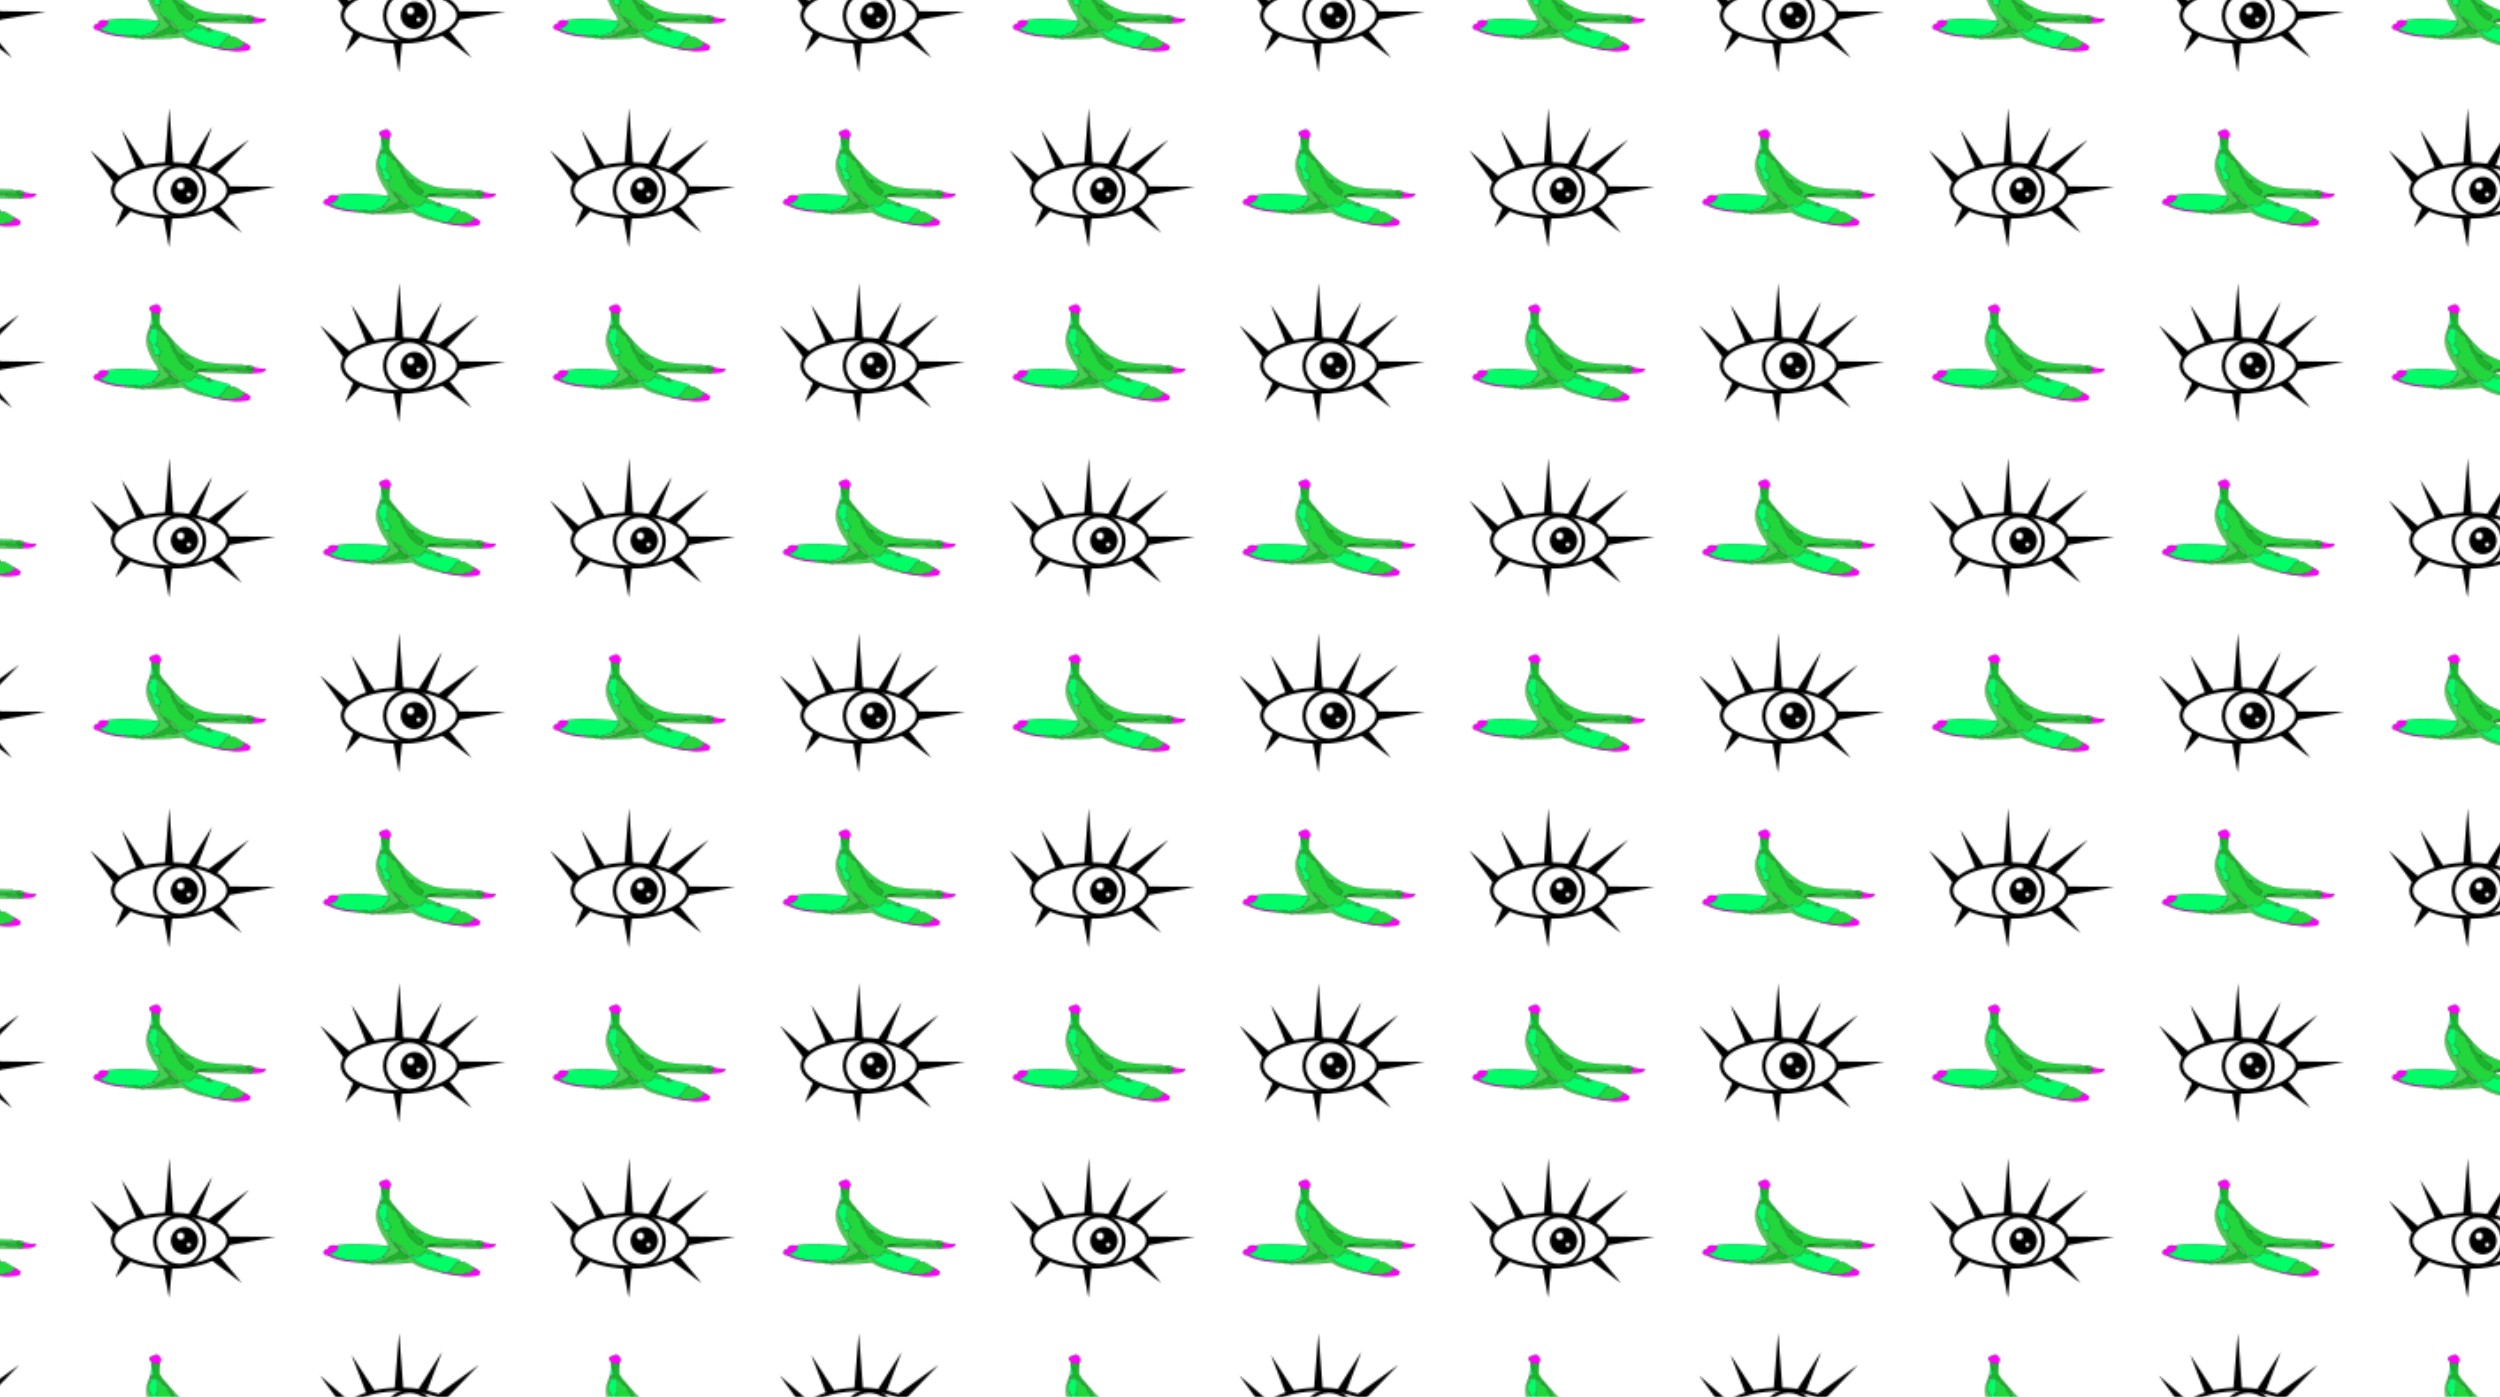 <svg id="Layer_1" data-name="Layer 1" xmlns="http://www.w3.org/2000/svg" xmlns:xlink="http://www.w3.org/1999/xlink" viewBox="0 0 1414 790"><defs><style>.cls-1,.cls-5,.cls-8{fill:none;}.cls-2{fill:#22d73c;}.cls-10,.cls-11,.cls-2,.cls-3,.cls-5,.cls-6,.cls-8,.cls-9{stroke:#000;stroke-miterlimit:10;}.cls-11,.cls-2,.cls-3,.cls-5,.cls-6{stroke-width:0.15px;}.cls-3{fill:#15b825;}.cls-4{fill:#0f6;}.cls-6{fill:#42d14e;}.cls-7{fill:#f0f;}.cls-8,.cls-9{stroke-width:2px;}.cls-10{fill:#fff;stroke-width:0.25px;}.cls-11{fill:#267024;}.cls-12{fill:url(#eye5);}</style><pattern id="eye5" data-name="eye5" width="260" height="198" patternTransform="translate(6929.5 1.5)" patternUnits="userSpaceOnUse" viewBox="0 0 260 198"><rect class="cls-1" width="260" height="198"/><path class="cls-2" d="M202.28,209.68l5.88,2.71a.66.66,0,0,0,.74.66c-.05,1.16,1.48.32,1.67,1.29a3.8,3.8,0,0,1-4-1c-1.42-1.68-3.08-1-4.59-1.19-.53-.07-1.4-.58-1.89.11-1.82,2.6-4.23,2.17-6.72,1.4-.61-.19-1.09-.31-1.21.53h-1.1l0,0a3.76,3.76,0,0,0-.15-.9c-.83-2-2.63-3.28-3.9-5-.69-.92-.63.3-.77.7a2.6,2.6,0,0,1-1.2-1.31,2.07,2.07,0,0,0-2.16-1.31c-2.33-1.82-2.56-4.4-2.56-7.06.18-.17.44-.3.53-.5a3.89,3.89,0,0,0-1.5-4.46c-1.4-.92-1.37-1.31.15-2.18.2-.11.5-.46.47-.51-1.16-1.75-.12-3.61-.27-5.4a9.58,9.58,0,0,0-.53-1.76l1.1.11c.33.93,1.65,1,1.84,1.93s.85.87,1.52.88l0,0c.26,1.05,1,.71,1.66.55v0a3.78,3.78,0,0,0,1.22,3.93,4.2,4.2,0,0,1,1.42,2.74,6.11,6.11,0,0,0,1.38,3.32c1.65,2.22,2,5.32,4.66,6.83,1.63.93,2.49,3.25,4.92,2.71.19,1.41,1.31.95,2.14,1.07l.07.06c0,.49.3.71.79.65h0Z"/><path class="cls-3" d="M194,200.07c0,1.5,1.58,1.52,2.33,2.32a9.48,9.48,0,0,0,2.52,1.8A2.06,2.06,0,0,1,200,206.4c-.31.44-1,.52-1.13,1.12-2.44.54-3.3-1.78-4.93-2.71-2.64-1.51-3-4.61-4.66-6.83a6.11,6.11,0,0,1-1.38-3.32,4.2,4.2,0,0,0-1.42-2.74A3.78,3.78,0,0,1,185.3,188a16.38,16.38,0,0,1,3.2,3.5c-.12.34-.36.63-.22,1,.93,2.81,2.29,5.31,5,6.81a.71.71,0,0,0,.75.71Z"/><path class="cls-2" d="M193.28,199.35c-2.71-1.5-4.07-4-5-6.81-.14-.42.1-.71.22-1,2.43,2.31,4.66,4.85,7.51,6.68l3.37,2.19-3.11-.3-.14-.09.15.08c-.74.65-1.5-.27-2.25,0h0A.66.66,0,0,0,193.28,199.35Z"/><path class="cls-3" d="M181.86,183.49c-.26-.88-1.4-1.34-1.21-2.45a36,36,0,0,1,.4-5.87c-1.71,1.52-3.23.17-4.81-.32l0,1.05c1.16,1.73.85,3.79,1.19,5.7.06.36-1,.91-1.55,1.38,0,.26,0,.52-.07.78.46,1.32,1.5.51,2.29.62l1.05.12,1.1.11c.33.93,1.65,1,1.84,1.93s.85.87,1.52.88l.09-.15s0,.11-.07.17c.26,1.05,1,.71,1.66.55C184.52,186.22,182.75,185.2,181.86,183.49Z"/><path class="cls-4" d="M176.27,175.9c1.16,1.73.85,3.79,1.19,5.7.06.36-1,.91-1.55,1.38,0-.13,0-.26-.07-.39C176,180.36,176.13,178.13,176.27,175.9Z"/><path class="cls-5" d="M176.27,175.9c1.16,1.73.85,3.79,1.19,5.7.06.36-1,.91-1.55,1.38,0-.13,0-.26-.07-.39C176,180.36,176.13,178.13,176.27,175.9Z"/><path class="cls-4" d="M178.13,184.38l1.05.12a9.58,9.58,0,0,1,.53,1.76c.15,1.79-.89,3.65.27,5.4,0,.05-.27.4-.47.51-1.52.87-1.55,1.26-.15,2.18a3.89,3.89,0,0,1,1.5,4.46c-.09.2-.35.33-.53.5-1.38,1-2.23.54-2.77-1.57-.11-.43.18-1-.59-1-.46-.35-.25-.89-.39-1.33-.34-1.09-.18-2.42-1.43-3.08a15.18,15.18,0,0,1,.69-8.54C176.3,185.08,177.34,184.27,178.13,184.38Z"/><path class="cls-5" d="M178.13,184.38l1.05.12a9.58,9.58,0,0,1,.53,1.76c.15,1.79-.89,3.65.27,5.4,0,.05-.27.4-.47.51-1.52.87-1.55,1.26-.15,2.18a3.89,3.89,0,0,1,1.5,4.46c-.09.2-.35.33-.53.5-1.38,1-2.23.54-2.77-1.57-.11-.43.18-1-.59-1-.46-.35-.25-.89-.39-1.33-.34-1.09-.18-2.42-1.43-3.08a15.18,15.18,0,0,1,.69-8.54C176.3,185.08,177.34,184.27,178.13,184.38Z"/><path class="cls-6" d="M185.77,210.3c-.65-.61-1.14-1.47-2.1-1.73.14-.88-.73-1.39-.78-2.2-2.33-1.82-2.56-4.4-2.56-7.06-1.38,1-2.23.54-2.77-1.57-.11-.43.18-1-.59-1a2.2,2.2,0,0,1-.09.21,2.2,2.2,0,0,0,.09-.21c-.46-.35-.25-.89-.39-1.33-.34-1.09-.18-2.42-1.43-3.08a15.18,15.18,0,0,1,.69-8.54c0-.26,0-.52.07-.78l-.07-.39c-2.4,4.2-3.18,8.61-1.57,13.27a35.14,35.14,0,0,0,4.36,8.65,6.4,6.4,0,0,1,1.34,3.72c.55.52.28,1.21.37,1.83.6.1.58.4.49.75.09-.35.11-.65-.49-.75-.7.79-.41,2.18-1.63,2.69-1,.44-.91,1.28-.65,2.14h0c-.38-.14-1-.48-1.09-.38-1,1.2-2.68.85-3.7,1.87-.84.89-2.16-.12-3,.76a6.34,6.34,0,0,0,6-.73h0c1.92-.07,3.22-1.47,4.79-2.27a39.79,39.79,0,0,0,4.11-2C185.66,211.85,186.7,211.16,185.77,210.3Z"/><path class="cls-7" d="M181.46,172.86c-1.24-2.25-2-2.58-4.64-1.47-2.14.91-2.29,1.48-.86,3.22a2.09,2.09,0,0,0,.28.24c1.58.49,3.1,1.84,4.81.32C181.33,174.43,182,173.88,181.46,172.86Z"/><path class="cls-5" d="M181.46,172.86c-1.24-2.25-2-2.58-4.64-1.47-2.14.91-2.29,1.48-.86,3.22a2.09,2.09,0,0,0,.28.24c1.58.49,3.1,1.84,4.81.32C181.33,174.43,182,173.88,181.46,172.86Z"/><path class="cls-2" d="M183.64,187.42l.09-.15-.07.17Z"/><ellipse class="cls-8" cx="56.98" cy="205.23" rx="32.73" ry="14.91"/><circle class="cls-8" cx="62.16" cy="205.32" r="14"/><polygon points="25.04 201 11.52 182.5 28.73 197.63 25.04 201"/><polygon points="53.66 190.4 56.25 158.5 58.66 190.42 53.66 190.4"/><polygon points="78.52 192.88 101.43 176.41 81.79 196.66 78.52 192.88"/><polygon points="38.11 193.55 29.34 170.86 42.57 191.27 38.11 193.55"/><polygon points="67.02 190.38 80.52 169.14 71.48 192.63 67.02 190.38"/><circle class="cls-9" cx="64.88" cy="205.23" r="6.73"/><ellipse class="cls-8" cx="186.98" cy="106.23" rx="32.73" ry="14.91"/><circle class="cls-8" cx="192.16" cy="106.32" r="14"/><polygon points="155.04 102 141.52 83.5 158.73 98.63 155.04 102"/><polygon points="183.66 91.4 186.25 59.5 188.66 91.42 183.66 91.4"/><polygon points="219.59 103.83 246.52 104.14 220 108.81 219.59 103.83"/><polygon points="208.52 93.88 231.43 77.41 211.79 97.67 208.52 93.88"/><polygon points="168.11 94.55 159.34 71.86 172.57 92.27 168.11 94.55"/><polygon points="197.02 91.38 210.52 70.14 201.48 93.63 197.02 91.38"/><polygon points="164.81 117.66 155.79 127.23 160.59 114.98 164.81 117.66"/><polygon points="187.93 120.94 186.16 138.5 182.93 121.15 187.93 120.94"/><polygon points="213.7 113.78 227.43 130.32 210.25 117.4 213.7 113.78"/><circle class="cls-9" cx="194.88" cy="106.23" r="6.73"/><circle class="cls-10" cx="192.7" cy="103.68" r="2.18"/><circle class="cls-10" cx="197.25" cy="108.59" r="1.27"/><path class="cls-2" d="M72.28,110.68l5.88,2.71a.66.66,0,0,0,.74.66c-.05,1.16,1.48.32,1.67,1.29a3.8,3.8,0,0,1-4-1c-1.42-1.68-3.08-1-4.59-1.19-.53-.07-1.4-.58-1.89.11-1.82,2.6-4.23,2.17-6.72,1.4-.61-.19-1.09-.31-1.21.53h-1.1l0,0a3.76,3.76,0,0,0-.15-.9c-.83-2-2.63-3.28-3.9-5-.69-.92-.63.3-.77.7a2.6,2.6,0,0,1-1.2-1.31,2.07,2.07,0,0,0-2.16-1.31c-2.33-1.82-2.56-4.4-2.56-7.06.18-.17.44-.3.53-.5a3.89,3.89,0,0,0-1.5-4.46C48,94.43,48,94,49.51,93.17c.2-.11.5-.46.47-.51-1.16-1.75-.12-3.61-.27-5.4a9.58,9.58,0,0,0-.53-1.76l1.1.11c.33.93,1.65,1,1.84,1.93s.85.87,1.52.88l0,0c.26,1,1,.71,1.66.55v0a3.78,3.78,0,0,0,1.22,3.93,4.2,4.2,0,0,1,1.42,2.74A6.11,6.11,0,0,0,59.32,99c1.65,2.22,2,5.32,4.66,6.83,1.63.93,2.49,3.25,4.92,2.71.19,1.41,1.31,1,2.14,1.07l.07.06c0,.49.3.71.79.65h0Z"/><path class="cls-4" d="M21.31,109c4.23-1,8.54-.88,12.84-.83,5.29.06,10.54.74,15.82,1.07.55.52.28,1.21.37,1.83-.7.79-.41,2.18-1.63,2.69-1,.44-.91,1.28-.65,2.14-.38-.14-1-.48-1.09-.38-1,1.2-2.68.85-3.7,1.87-.84.89-2.16-.12-3,.76a54.4,54.4,0,0,0-8.93-.39,48.64,48.64,0,0,0-5.09-.7c-3-.12-5.65-1.36-8.34-2.47-.45-.19-1.1-.3-1.2-.88.62-1.17,2.29-.13,2.76-1.48C21.38,111.87,21.6,110.58,21.31,109Z"/><path class="cls-5" d="M21.31,109c4.23-1,8.54-.88,12.84-.83,5.29.06,10.54.74,15.82,1.07.55.52.28,1.21.37,1.83-.7.79-.41,2.18-1.63,2.69-1,.44-.91,1.28-.65,2.14-.38-.14-1-.48-1.09-.38-1,1.2-2.68.85-3.7,1.87-.84.89-2.16-.12-3,.76a54.4,54.4,0,0,0-8.93-.39,48.64,48.64,0,0,0-5.09-.7c-3-.12-5.65-1.36-8.34-2.47-.45-.19-1.1-.3-1.2-.88.62-1.17,2.29-.13,2.76-1.48C21.38,111.87,21.6,110.58,21.31,109Z"/><path class="cls-4" d="M62.19,115.18c.12-.84.6-.72,1.21-.53,2.49.77,4.9,1.2,6.72-1.4.49-.69,1.36-.18,1.89-.11,1.51.2,3.17-.49,4.59,1.19a3.8,3.8,0,0,0,4,1c-.19-1-1.72-.13-1.67-1.29h0l.83-.08v0c0,.28.09.4.31.11,3.28,1,6.56,1.94,9.86,2.83a1.26,1.26,0,0,1,1,1.61c-.94.25-2.48.24-2.71.79-.91,2.16-2.92,3.32-4.13,5.15L80.78,124c-2.39-.84-4.8-1.63-7.16-2.53-2.8-1.07-5.74-1.73-8.16-3.79C64.45,116.81,63.56,115.63,62.19,115.18Z"/><path class="cls-5" d="M62.19,115.18c.12-.84.6-.72,1.21-.53,2.49.77,4.9,1.2,6.72-1.4.49-.69,1.36-.18,1.89-.11,1.51.2,3.17-.49,4.59,1.19a3.8,3.8,0,0,0,4,1c-.19-1-1.72-.13-1.67-1.29h0l.83-.08v0c0,.28.09.4.31.11,3.28,1,6.56,1.94,9.86,2.83a1.26,1.26,0,0,1,1,1.61c-.94.25-2.48.24-2.71.79-.91,2.16-2.92,3.32-4.13,5.15L80.78,124c-2.39-.84-4.8-1.63-7.16-2.53-2.8-1.07-5.74-1.73-8.16-3.79C64.45,116.81,63.56,115.63,62.19,115.18Z"/><path class="cls-6" d="M62.19,115.18c1.37.45,2.26,1.63,3.27,2.49,2.42,2.06,5.36,2.72,8.16,3.79,2.36.9,4.77,1.69,7.16,2.53v.38c-5.63-1.28-11.39-2.13-16.36-5.43-1-.68-2.28-.15-3.44-.07-6.89.45-13.78.9-20.68.28,2.71-.32,5.44-.3,8.16-.87,3.78-.79,7.44-2.44,11.44-2,.73.08,1.15-.37,1.2-1.12Z"/><path class="cls-2" d="M84.09,124.41c1.21-1.83,3.22-3,4.13-5.15.23-.55,1.77-.54,2.71-.79a3.37,3.37,0,0,1,2.84.16,40,40,0,0,1,4.44,2.82c-.22.66,1.08,1.58.33,1.67-1.32.17-1.93,1.4-3,1.57C91.75,125.34,87.89,125.7,84.09,124.41Z"/><path class="cls-3" d="M64,101.07c0,1.5,1.58,1.52,2.33,2.32a9.48,9.48,0,0,0,2.52,1.8A2.06,2.06,0,0,1,70,107.4c-.31.44-1,.52-1.13,1.12-2.44.54-3.3-1.78-4.93-2.71-2.64-1.51-3-4.61-4.66-6.83a6.11,6.11,0,0,1-1.38-3.32,4.2,4.2,0,0,0-1.42-2.74A3.78,3.78,0,0,1,55.3,89a16.38,16.38,0,0,1,3.2,3.5c-.12.34-.36.63-.22,1.05.93,2.81,2.29,5.31,5,6.81a.71.71,0,0,0,.75.71Z"/><path class="cls-6" d="M72.93,109.76c.38-.73,1.07-.5,1.64-.48a105,105,0,0,0,15.27-.52c3.09-.33,5.92.82,8.93.58,1-.08,2,.65,3,1a.56.56,0,0,1-.2.14c-1.43.59-2.92.33-4.37.29-7.81-.24-15.62-.55-23.43-.84A5.62,5.62,0,0,1,72.93,109.76Z"/><path class="cls-2" d="M63.28,100.35c-2.71-1.5-4.07-4-5-6.81-.14-.42.1-.71.22-1.05,2.43,2.31,4.66,4.85,7.51,6.68l3.37,2.19-3.11-.3-.14-.09.15.08c-.74.65-1.5-.27-2.25,0h0A.66.66,0,0,0,63.28,100.35Z"/><path class="cls-7" d="M101.62,110.49a.56.56,0,0,0,.2-.14c.75-.15,1.64-.09,1.9-1,.14-.49-.19-.78-.7-.82.11-.25.23-.51.35-.76.32-.14.39-.44.46-.73a13,13,0,0,0,6,1c.34,0,.91-.16.91.25a1,1,0,0,1-.65,1.11,8.11,8.11,0,0,1-1.66.7A26.88,26.88,0,0,1,101.62,110.49Z"/><path class="cls-5" d="M101.62,110.49a.56.56,0,0,0,.2-.14c.75-.15,1.64-.09,1.9-1,.14-.49-.19-.78-.7-.82.11-.25.23-.51.35-.76.32-.14.39-.44.46-.73a13,13,0,0,0,6,1c.34,0,.91-.16.91.25a1,1,0,0,1-.65,1.11,8.11,8.11,0,0,1-1.66.7A26.88,26.88,0,0,1,101.62,110.49Z"/><path class="cls-3" d="M51.86,84.49c-.26-.88-1.4-1.34-1.21-2.45a36,36,0,0,1,.4-5.87c-1.71,1.52-3.23.17-4.81-.32l0,1.05c1.16,1.73.85,3.79,1.19,5.7.06.36-1,.91-1.55,1.38,0,.26,0,.52-.07.78.46,1.32,1.5.51,2.29.62l1,.12,1.1.11c.33.93,1.65,1,1.84,1.93s.85.87,1.52.88l.09-.15s0,.11-.07.17c.26,1,1,.71,1.66.55C54.52,87.22,52.75,86.2,51.86,84.49Z"/><path class="cls-4" d="M46.27,76.9c1.16,1.73.85,3.79,1.19,5.7.06.36-1,.91-1.55,1.38,0-.13,0-.26-.07-.39C46,81.36,46.13,79.13,46.27,76.9Z"/><path class="cls-5" d="M46.27,76.9c1.16,1.73.85,3.79,1.19,5.7.06.36-1,.91-1.55,1.38,0-.13,0-.26-.07-.39C46,81.36,46.13,79.13,46.27,76.9Z"/><path class="cls-7" d="M31.35,117.75a48.64,48.64,0,0,0-5.09-.7c-3-.12-5.65-1.36-8.34-2.47-.45-.19-1.1-.3-1.2-.88.62-1.17,2.29-.13,2.76-1.48,1.9-.35,2.12-1.64,1.83-3.23-2,.2-4.58-1-5.5,2.1-1.22-.23-1.79.55-2.25,1.47,0,.22,0,.44,0,.67a.19.19,0,0,0,.23.17,1.68,1.68,0,0,0,2.08,1l.54.42.82.27a5.18,5.18,0,0,0,.91.58,45.45,45.45,0,0,0,13.26,2.62Z"/><path class="cls-5" d="M31.35,117.75a48.64,48.64,0,0,0-5.09-.7c-3-.12-5.65-1.36-8.34-2.47-.45-.19-1.1-.3-1.2-.88.62-1.17,2.29-.13,2.76-1.48,1.9-.35,2.12-1.64,1.83-3.23-2,.2-4.58-1-5.5,2.1-1.22-.23-1.79.55-2.25,1.47,0,.22,0,.44,0,.67a.19.19,0,0,0,.23.17,1.68,1.68,0,0,0,2.08,1l.54.42.82.27a5.18,5.18,0,0,0,.91.58,45.45,45.45,0,0,0,13.26,2.62Z"/><path class="cls-3" d="M61.07,115.15c-1.71-1.63-3.68-3-4.82-5.16a2.6,2.6,0,0,1-1.2-1.31,2.07,2.07,0,0,0-2.16-1.31c0,.81.92,1.32.78,2.2,1,.26,1.45,1.12,2.1,1.73.93.86-.11,1.55-.64,1.87a39.79,39.79,0,0,1-4.11,2c-1.57.8-2.87,2.2-4.79,2.27h0a6.34,6.34,0,0,1-6,.73,54.4,54.4,0,0,0-8.93-.39l.06.55,1.1.14a2.68,2.68,0,0,0,1.87.18l1.84.17a4.64,4.64,0,0,0,2.56.19l1.51.17c2.71-.32,5.44-.3,8.16-.87,3.78-.79,7.44-2.44,11.44-2,.73.08,1.15-.37,1.2-1.12Z"/><path class="cls-7" d="M102.05,124.25a1.83,1.83,0,0,1-1.63,1.71c-3,.32-6,.91-9,.2a55.5,55.5,0,0,1-10.7-1.79c0-.13,0-.25,0-.38l3.31.42c3.8,1.29,7.66.93,11.49.28,1-.17,1.64-1.4,3-1.57.75-.09-.55-1-.33-1.67.45.35,1.14.21,1.49.76a1.42,1.42,0,0,0,.08.18,1.42,1.42,0,0,1-.08-.18,1,1,0,0,1,1.12.76C101.33,123.29,102.27,123.09,102.05,124.25Zm-2-1.58,0,0Zm-.12-.13a.25.25,0,0,1,0-.07A.25.25,0,0,0,99.88,122.54Zm.39.31Zm-.16-.09h0Z"/><path class="cls-5" d="M102.05,124.25a1.83,1.83,0,0,1-1.63,1.71c-3,.32-6,.91-9,.2a55.5,55.5,0,0,1-10.7-1.79c0-.13,0-.25,0-.38l3.31.42c3.8,1.29,7.66.93,11.49.28,1-.17,1.64-1.4,3-1.57.75-.09-.55-1-.33-1.67.45.35,1.14.21,1.49.76a1.42,1.42,0,0,0,.08.18,1.42,1.42,0,0,1-.08-.18,1,1,0,0,1,1.12.76C101.33,123.29,102.27,123.09,102.05,124.25Zm-2-1.58,0,0Zm-.12-.13a.25.25,0,0,1,0-.07A.25.25,0,0,0,99.88,122.54Zm.39.31Zm-.16-.09h0Z"/><path class="cls-2" d="M71.11,109.65c.32,0,.61,0,.75.37a.23.23,0,0,1,0,.28C71.41,110.36,71.16,110.14,71.11,109.65Z"/><path class="cls-2" d="M78.9,114.05a.66.66,0,0,1-.74-.66c.3-.06.58-.07.74.27v.39Z"/><path class="cls-2" d="M78.9,114.05v-.39c.3,0,.63,0,.83.31Z"/><path class="cls-11" d="M16.42,114.83l.82.27Z"/><path class="cls-6" d="M97.47,105.88l-.82,0Z"/><path class="cls-6" d="M72.28,110.68l-.41-.39Z"/><path class="cls-2" d="M80,114c-.22.29-.29.17-.31-.11A.29.29,0,0,1,80,114Z"/><path class="cls-4" d="M48.13,85.38l1,.12a9.58,9.58,0,0,1,.53,1.76c.15,1.79-.89,3.65.27,5.4,0,0-.27.4-.47.51C48,94,48,94.43,49.36,95.35a3.89,3.89,0,0,1,1.5,4.46c-.09.2-.35.33-.53.5-1.38,1-2.23.54-2.77-1.57-.11-.43.18-1-.59-1-.46-.35-.25-.89-.39-1.33-.34-1.09-.18-2.42-1.43-3.08a15.18,15.18,0,0,1,.69-8.54C46.3,86.08,47.34,85.27,48.13,85.38Z"/><path class="cls-5" d="M48.13,85.38l1,.12a9.58,9.58,0,0,1,.53,1.76c.15,1.79-.89,3.65.27,5.4,0,0-.27.4-.47.51C48,94,48,94.43,49.36,95.35a3.89,3.89,0,0,1,1.5,4.46c-.09.2-.35.33-.53.5-1.38,1-2.23.54-2.77-1.57-.11-.43.18-1-.59-1-.46-.35-.25-.89-.39-1.33-.34-1.09-.18-2.42-1.43-3.08a15.18,15.18,0,0,1,.69-8.54C46.3,86.08,47.34,85.27,48.13,85.38Z"/><path class="cls-6" d="M61.07,115.15c-1.71-1.63-3.68-3-4.82-5.16.14-.4.08-1.62.77-.7,1.27,1.68,3.07,2.95,3.9,5A3.76,3.76,0,0,1,61.07,115.15Z"/><path class="cls-3" d="M103,108.49a6.64,6.64,0,0,1-2.5-.63,6.64,6.64,0,0,0,2.5.63c.11-.25.23-.51.35-.76.32-.14.39-.44.46-.73a4,4,0,0,0-1.89-.53l-2.28.91-.68.31c-2.86,0-5.73.08-8.6,0-1,0-2,.8-3,0H81.91l-1.91,0H78.92l-1.91.34-1.08,0,0,0c-.11.19-.22.17-.33,0l-2.63,0c-.12,1.15-1.69.46-1.9,1.5l.07.06c.32,0,.61,0,.75.37l1.07-.26c.38-.73,1.07-.5,1.64-.48a105,105,0,0,0,15.27-.52c3.09-.33,5.92.82,8.93.58,1-.08,2,.65,3.06,1,.74-.15,1.63-.09,1.89-1C103.86,108.82,103.53,108.53,103,108.49Z"/><path class="cls-2" d="M75.9,108.11c-.11.19-.22.17-.33,0C75.68,108.11,75.79,108.12,75.9,108.11Z"/><path class="cls-6" d="M55.77,111.3c-.65-.61-1.14-1.47-2.1-1.73.14-.88-.73-1.39-.78-2.2-2.33-1.82-2.56-4.4-2.56-7.06-1.38,1-2.23.54-2.77-1.57-.11-.43.18-1-.59-1a2.2,2.2,0,0,1-.09.21,2.2,2.2,0,0,0,.09-.21c-.46-.35-.25-.89-.39-1.33-.34-1.09-.18-2.42-1.43-3.08a15.18,15.18,0,0,1,.69-8.54c0-.26,0-.52.07-.78l-.07-.39c-2.4,4.2-3.18,8.61-1.57,13.27a35.14,35.14,0,0,0,4.36,8.65A6.4,6.4,0,0,1,50,109.23c.55.52.28,1.21.37,1.83.6.1.58.4.49.75.09-.35.11-.65-.49-.75-.7.79-.41,2.18-1.63,2.69-1,.44-.91,1.28-.65,2.14h0c-.38-.14-1-.48-1.09-.38-1,1.2-2.68.85-3.7,1.87-.84.89-2.16-.12-3,.76a6.34,6.34,0,0,0,6-.73h0c1.92-.07,3.22-1.47,4.79-2.27a39.79,39.79,0,0,0,4.11-2C55.66,112.85,56.7,112.16,55.77,111.3Z"/><path class="cls-2" d="M63.28,100.35a.66.66,0,0,1,.75.71A.71.71,0,0,1,63.28,100.35Z"/><path class="cls-2" d="M97.47,105.88l-.82,0c-6.31-.25-12.63-.37-18.88-1.43A5.37,5.37,0,0,0,75.6,104a4.88,4.88,0,0,0-2.07-.81,6.05,6.05,0,0,0-2.43-1h0a2.35,2.35,0,0,0-1.47-.75.22.22,0,0,0-.24-.06l-3.11-.3h0c-.74.65-1.5-.27-2.25,0,0,1.5,1.58,1.52,2.33,2.32a9.48,9.48,0,0,0,2.52,1.8A2.06,2.06,0,0,1,70,107.4h0c-.31.44-1,.52-1.14,1.11.19,1.42,1.31,1,2.14,1.08.21-1,1.78-.35,1.9-1.5l2.63,0c.11,0,.22,0,.33,0l0,0h0l1.08,0,1.91-.34H80l1.91,0H87.4c1,.83,2,0,3,0,2.87.07,5.74,0,8.6,0l.68-.31,2.28-.91C100.54,105.62,98.89,106.6,97.47,105.88Z"/><path class="cls-2" d="M66.28,101.05l-.15-.08.14.09Z"/><path class="cls-7" d="M51.46,73.86c-1.24-2.25-2-2.58-4.64-1.47-2.14.91-2.29,1.48-.86,3.22a2.09,2.09,0,0,0,.28.24c1.58.49,3.1,1.84,4.81.32C51.33,75.43,52,74.88,51.46,73.86Z"/><path class="cls-5" d="M51.46,73.86c-1.24-2.25-2-2.58-4.64-1.47-2.14.91-2.29,1.48-.86,3.22a2.09,2.09,0,0,0,.28.24c1.58.49,3.1,1.84,4.81.32C51.33,75.43,52,74.88,51.46,73.86Z"/><path class="cls-2" d="M53.64,88.42l.09-.15-.07.17Z"/><path class="cls-2" d="M202.28,11.68l5.88,2.71a.66.66,0,0,0,.74.66c-.05,1.16,1.48.32,1.67,1.29a3.8,3.8,0,0,1-4-1c-1.42-1.68-3.08-1-4.59-1.19-.53-.07-1.4-.58-1.89.11-1.82,2.6-4.23,2.17-6.72,1.4-.61-.19-1.09-.31-1.21.53h-1.1l0,0a3.76,3.76,0,0,0-.15-.9c-.83-2-2.63-3.28-3.9-5-.69-.92-.63.3-.77.7a2.6,2.6,0,0,1-1.2-1.31,2.07,2.07,0,0,0-2.16-1.31c-2.33-1.82-2.56-4.4-2.56-7.06.18-.17.44-.3.53-.5a3.89,3.89,0,0,0-1.5-4.46C178-4.57,178-5,179.51-5.83c.2-.11.5-.46.47-.51-1.16-1.75-.12-3.61-.27-5.4a9.58,9.58,0,0,0-.53-1.76l1.1.11c.33.93,1.65,1,1.84,1.93s.85.87,1.52.88l0,0c.26,1.05,1,.71,1.66.55v0a3.78,3.78,0,0,0,1.22,3.93,4.2,4.2,0,0,1,1.42,2.74A6.11,6.11,0,0,0,189.32,0c1.65,2.22,2,5.32,4.66,6.83,1.63.93,2.49,3.25,4.92,2.71.19,1.41,1.31,1,2.14,1.07l.07.06c0,.49.3.71.79.65h0Z"/><path class="cls-4" d="M151.31,10c4.23-1,8.54-.88,12.84-.83,5.29.06,10.54.74,15.82,1.07.55.52.28,1.21.37,1.83-.7.79-.41,2.18-1.63,2.69-1,.44-.91,1.28-.65,2.14-.38-.14-1-.48-1.09-.38-1,1.2-2.68.85-3.7,1.87-.84.89-2.16-.12-3,.76a54.4,54.4,0,0,0-8.93-.39,48.64,48.64,0,0,0-5.09-.7c-3-.12-5.65-1.36-8.34-2.47-.45-.19-1.1-.3-1.2-.88.62-1.17,2.29-.13,2.76-1.48C151.38,12.87,151.6,11.58,151.31,10Z"/><path class="cls-5" d="M151.31,10c4.23-1,8.54-.88,12.84-.83,5.29.06,10.54.74,15.82,1.07.55.52.28,1.21.37,1.83-.7.79-.41,2.18-1.63,2.69-1,.44-.91,1.28-.65,2.14-.38-.14-1-.48-1.09-.38-1,1.2-2.68.85-3.7,1.87-.84.89-2.16-.12-3,.76a54.4,54.4,0,0,0-8.93-.39,48.64,48.64,0,0,0-5.09-.7c-3-.12-5.65-1.36-8.34-2.47-.45-.19-1.1-.3-1.2-.88.62-1.17,2.29-.13,2.76-1.48C151.38,12.87,151.6,11.58,151.31,10Z"/><path class="cls-4" d="M192.19,16.18c.12-.84.6-.72,1.21-.53,2.49.77,4.9,1.2,6.72-1.4.49-.69,1.36-.18,1.89-.11,1.51.2,3.17-.49,4.59,1.19a3.8,3.8,0,0,0,4,1c-.19-1-1.72-.13-1.67-1.29h0l.83-.08v-.05c0,.28.09.4.31.11,3.28,1,6.56,1.94,9.86,2.83a1.26,1.26,0,0,1,1,1.61c-.94.25-2.48.24-2.71.79-.91,2.16-2.92,3.32-4.13,5.15L210.78,25c-2.39-.84-4.8-1.63-7.16-2.53-2.8-1.07-5.74-1.73-8.16-3.79C194.45,17.81,193.56,16.63,192.19,16.18Z"/><path class="cls-5" d="M192.19,16.18c.12-.84.6-.72,1.21-.53,2.49.77,4.9,1.2,6.72-1.4.49-.69,1.36-.18,1.89-.11,1.51.2,3.17-.49,4.59,1.19a3.8,3.8,0,0,0,4,1c-.19-1-1.72-.13-1.67-1.29h0l.83-.08v-.05c0,.28.09.4.31.11,3.28,1,6.56,1.94,9.86,2.83a1.26,1.26,0,0,1,1,1.61c-.94.25-2.48.24-2.71.79-.91,2.16-2.92,3.32-4.13,5.15L210.78,25c-2.39-.84-4.8-1.63-7.16-2.53-2.8-1.07-5.74-1.73-8.16-3.79C194.45,17.81,193.56,16.63,192.19,16.18Z"/><path class="cls-6" d="M192.19,16.18c1.37.45,2.26,1.63,3.27,2.49,2.42,2.06,5.36,2.72,8.16,3.79,2.36.9,4.77,1.69,7.16,2.53v.38c-5.63-1.28-11.39-2.13-16.36-5.43-1-.68-2.28-.15-3.44-.07-6.89.45-13.78.9-20.68.28,2.71-.32,5.44-.3,8.16-.87,3.78-.79,7.44-2.44,11.44-2,.73.08,1.15-.37,1.2-1.12Z"/><path class="cls-2" d="M214.09,25.41c1.21-1.83,3.22-3,4.13-5.15.23-.55,1.77-.54,2.71-.79a3.37,3.37,0,0,1,2.84.16,40,40,0,0,1,4.44,2.82c-.22.66,1.08,1.58.33,1.67-1.32.17-1.93,1.4-3,1.57C221.75,26.34,217.89,26.7,214.09,25.41Z"/><path class="cls-3" d="M194,2.07c0,1.5,1.58,1.52,2.33,2.32a9.48,9.48,0,0,0,2.52,1.8A2.06,2.06,0,0,1,200,8.4c-.31.44-1,.52-1.13,1.12-2.44.54-3.3-1.78-4.93-2.71C191.34,5.3,191,2.2,189.32,0a6.11,6.11,0,0,1-1.38-3.32,4.2,4.2,0,0,0-1.42-2.74A3.78,3.78,0,0,1,185.3-10a16.38,16.38,0,0,1,3.2,3.5c-.12.34-.36.63-.22,1,.93,2.81,2.29,5.31,5,6.81a.71.71,0,0,0,.75.71Z"/><path class="cls-6" d="M202.93,10.76c.38-.73,1.07-.5,1.64-.48a105,105,0,0,0,15.27-.52c3.09-.33,5.92.82,8.93.58,1-.08,2,.65,3,1a.56.56,0,0,1-.2.14c-1.43.59-2.92.33-4.37.29-7.81-.24-15.62-.55-23.43-.84A5.62,5.62,0,0,1,202.93,10.76Z"/><path class="cls-2" d="M193.28,1.35c-2.71-1.5-4.07-4-5-6.81-.14-.42.1-.71.22-1,2.43,2.31,4.66,4.85,7.51,6.68l3.37,2.19-3.11-.3L196.13,2l.15.08c-.74.65-1.5-.27-2.25,0h0A.66.66,0,0,0,193.28,1.35Z"/><path class="cls-7" d="M231.62,11.49a.56.56,0,0,0,.2-.14c.75-.15,1.64-.09,1.9-1,.14-.49-.19-.78-.7-.82.11-.25.23-.51.35-.76.32-.14.39-.44.46-.73a13,13,0,0,0,5.95,1c.34,0,.91-.16.91.25a1,1,0,0,1-.65,1.11,8.11,8.11,0,0,1-1.66.7A26.88,26.88,0,0,1,231.62,11.49Z"/><path class="cls-5" d="M231.62,11.49a.56.56,0,0,0,.2-.14c.75-.15,1.64-.09,1.9-1,.14-.49-.19-.78-.7-.82.11-.25.23-.51.35-.76.32-.14.39-.44.46-.73a13,13,0,0,0,5.95,1c.34,0,.91-.16.91.25a1,1,0,0,1-.65,1.11,8.11,8.11,0,0,1-1.66.7A26.88,26.88,0,0,1,231.62,11.49Z"/><path class="cls-7" d="M161.35,18.75a48.64,48.64,0,0,0-5.09-.7c-3-.12-5.65-1.36-8.34-2.47-.45-.19-1.1-.3-1.2-.88.62-1.17,2.29-.13,2.76-1.48,1.9-.35,2.12-1.64,1.83-3.23-2,.2-4.58-1-5.5,2.1-1.22-.23-1.79.55-2.25,1.47,0,.22,0,.44,0,.67a.19.19,0,0,0,.23.17,1.68,1.68,0,0,0,2.08,1l.54.42.82.27a5.18,5.18,0,0,0,.91.58,45.45,45.45,0,0,0,13.26,2.62Z"/><path class="cls-5" d="M161.35,18.75a48.64,48.64,0,0,0-5.09-.7c-3-.12-5.65-1.36-8.34-2.47-.45-.19-1.1-.3-1.2-.88.62-1.17,2.29-.13,2.76-1.48,1.9-.35,2.12-1.64,1.83-3.23-2,.2-4.58-1-5.5,2.1-1.22-.23-1.79.55-2.25,1.47,0,.22,0,.44,0,.67a.19.19,0,0,0,.23.17,1.68,1.68,0,0,0,2.08,1l.54.42.82.27a5.18,5.18,0,0,0,.91.58,45.45,45.45,0,0,0,13.26,2.62Z"/><path class="cls-3" d="M191.07,16.15c-1.71-1.63-3.68-3-4.82-5.16a2.6,2.6,0,0,1-1.2-1.31,2.07,2.07,0,0,0-2.16-1.31c.05.81.92,1.32.78,2.2,1,.26,1.45,1.12,2.1,1.73.93.86-.11,1.55-.64,1.87a39.79,39.79,0,0,1-4.11,2c-1.57.8-2.87,2.2-4.79,2.27h0a6.34,6.34,0,0,1-6,.73,54.4,54.4,0,0,0-8.93-.39l.06.55,1.1.14a2.68,2.68,0,0,0,1.87.18l1.84.17a4.64,4.64,0,0,0,2.56.19l1.51.17c2.71-.32,5.44-.3,8.16-.87,3.78-.79,7.44-2.44,11.44-2,.73.08,1.15-.37,1.2-1.12Z"/><path class="cls-7" d="M232.05,25.25A1.83,1.83,0,0,1,230.42,27c-3,.32-5.95.91-8.95.2a55.5,55.5,0,0,1-10.7-1.79c0-.13,0-.25,0-.38l3.31.42c3.8,1.29,7.66.93,11.49.28,1-.17,1.64-1.4,3-1.57.75-.09-.55-1-.33-1.67.45.35,1.14.21,1.49.76a1.42,1.42,0,0,0,.08.18,1.42,1.42,0,0,1-.08-.18,1,1,0,0,1,1.12.76C231.33,24.29,232.27,24.09,232.05,25.25ZM230,23.67l0,0Zm-.12-.13a.25.25,0,0,1,0-.07A.25.25,0,0,0,229.88,23.54Zm.39.31Zm-.16-.09h0Z"/><path class="cls-5" d="M232.05,25.25A1.83,1.83,0,0,1,230.42,27c-3,.32-5.95.91-8.95.2a55.5,55.5,0,0,1-10.7-1.79c0-.13,0-.25,0-.38l3.31.42c3.8,1.29,7.66.93,11.49.28,1-.17,1.64-1.4,3-1.57.75-.09-.55-1-.33-1.67.45.35,1.14.21,1.49.76a1.42,1.42,0,0,0,.08.18,1.42,1.42,0,0,1-.08-.18,1,1,0,0,1,1.12.76C231.33,24.29,232.27,24.09,232.05,25.25ZM230,23.67l0,0Zm-.12-.13a.25.25,0,0,1,0-.07A.25.25,0,0,0,229.88,23.54Zm.39.31Zm-.16-.09h0Z"/><path class="cls-2" d="M201.11,10.65c.32,0,.61,0,.75.37a.23.23,0,0,1,0,.28C201.41,11.36,201.16,11.14,201.11,10.65Z"/><path class="cls-2" d="M208.9,15.05a.66.66,0,0,1-.74-.66c.3-.06.58-.07.74.27v.39Z"/><path class="cls-2" d="M208.9,15.05v-.39c.3,0,.63,0,.83.31Z"/><path class="cls-11" d="M146.42,15.83l.82.27Z"/><path class="cls-6" d="M227.47,6.88l-.82,0Z"/><path class="cls-6" d="M202.28,11.68l-.41-.39Z"/><path class="cls-2" d="M210,15c-.22.29-.29.17-.31-.11A.29.29,0,0,1,210,15Z"/><path class="cls-4" d="M178.13-13.62l1.05.12a9.58,9.58,0,0,1,.53,1.76c.15,1.79-.89,3.65.27,5.4,0,0-.27.4-.47.51C178-5,178-4.57,179.36-3.65a3.89,3.89,0,0,1,1.5,4.46c-.09.2-.35.33-.53.5-1.38,1-2.23.54-2.77-1.57-.11-.43.18-1-.59-1-.46-.35-.25-.89-.39-1.33-.34-1.09-.18-2.42-1.43-3.08a15.18,15.18,0,0,1,.69-8.54C176.3-12.92,177.34-13.73,178.13-13.62Z"/><path class="cls-5" d="M178.13-13.62l1.05.12a9.58,9.58,0,0,1,.53,1.76c.15,1.79-.89,3.65.27,5.4,0,0-.27.4-.47.51C178-5,178-4.57,179.36-3.65a3.89,3.89,0,0,1,1.5,4.46c-.09.2-.35.33-.53.5-1.38,1-2.23.54-2.77-1.57-.11-.43.18-1-.59-1-.46-.35-.25-.89-.39-1.33-.34-1.09-.18-2.42-1.43-3.08a15.18,15.18,0,0,1,.69-8.54C176.3-12.92,177.34-13.73,178.13-13.62Z"/><path class="cls-6" d="M191.07,16.15c-1.71-1.63-3.68-3-4.82-5.16.14-.4.08-1.62.77-.7,1.27,1.68,3.07,3,3.9,5A3.76,3.76,0,0,1,191.07,16.15Z"/><path class="cls-3" d="M233,9.49a6.64,6.64,0,0,1-2.5-.63,6.64,6.64,0,0,0,2.5.63c.11-.25.23-.51.35-.76.32-.14.39-.44.46-.73a4,4,0,0,0-1.89-.53l-2.28.91-.68.31c-2.86,0-5.73.08-8.6,0-1,0-2,.8-3,0h-5.49l-1.91,0h-1.08L207,9.06l-1.08,0,0,0c-.11.19-.22.17-.33,0l-2.63,0c-.12,1.15-1.69.46-1.9,1.5l.07.06c.32,0,.61,0,.75.37l1.07-.26c.38-.73,1.07-.5,1.64-.48a105,105,0,0,0,15.27-.52c3.09-.33,5.92.82,8.93.58,1-.08,2,.65,3.06,1,.74-.15,1.63-.09,1.89-1C233.86,9.82,233.53,9.53,233,9.49Z"/><path class="cls-2" d="M205.9,9.11c-.11.19-.22.17-.33,0Z"/><path class="cls-6" d="M185.77,12.3c-.65-.61-1.14-1.47-2.1-1.73.14-.88-.73-1.39-.78-2.2-2.33-1.82-2.56-4.4-2.56-7.06-1.38,1-2.23.54-2.77-1.57-.11-.43.18-1-.59-1a2.2,2.2,0,0,1-.09.21,2.2,2.2,0,0,0,.09-.21c-.46-.35-.25-.89-.39-1.33-.34-1.09-.18-2.42-1.43-3.08a15.18,15.18,0,0,1,.69-8.54c0-.26,0-.52.07-.78l-.07-.39c-2.4,4.2-3.18,8.61-1.57,13.27a35.14,35.14,0,0,0,4.36,8.65A6.4,6.4,0,0,1,180,10.23c.55.52.28,1.21.37,1.83.6.1.58.4.49.75.09-.35.11-.65-.49-.75-.7.79-.41,2.18-1.63,2.69-1,.44-.91,1.28-.65,2.14h0c-.38-.14-1-.48-1.09-.38-1,1.2-2.68.85-3.7,1.87-.84.89-2.16-.12-3,.76a6.34,6.34,0,0,0,6-.73h0c1.92-.07,3.22-1.47,4.79-2.27a39.79,39.79,0,0,0,4.11-2C185.66,13.85,186.7,13.16,185.77,12.3Z"/><path class="cls-2" d="M193.28,1.35a.66.66,0,0,1,.75.71A.71.71,0,0,1,193.28,1.35Z"/><path class="cls-2" d="M227.47,6.88l-.82,0c-6.31-.25-12.63-.37-18.88-1.43A5.37,5.37,0,0,0,205.6,5a4.88,4.88,0,0,0-2.07-.81,6.05,6.05,0,0,0-2.43-1h0a2.35,2.35,0,0,0-1.47-.75.22.22,0,0,0-.24-.06l-3.11-.3h0c-.74.65-1.5-.27-2.25,0,0,1.5,1.58,1.52,2.33,2.32a9.48,9.48,0,0,0,2.52,1.8A2.06,2.06,0,0,1,200,8.4h0c-.31.44-1,.52-1.14,1.11.19,1.42,1.31,1,2.14,1.08.21-1,1.78-.35,1.9-1.5l2.63,0h.33l0,0h0l1.08,0,1.91-.34H210l1.91,0h5.49c1,.83,2,0,3,0,2.87.07,5.74,0,8.6,0l.68-.31,2.28-.91C230.54,6.62,228.89,7.6,227.47,6.88Z"/><path class="cls-2" d="M196.28,2.05,196.13,2l.14.09Z"/><ellipse class="cls-8" cx="56.98" cy="7.23" rx="32.73" ry="14.91"/><circle class="cls-8" cx="62.16" cy="7.32" r="14"/><polygon points="25.04 3 11.52 -15.5 28.73 -0.37 25.04 3"/><polygon points="89.59 4.83 116.52 5.14 90 9.81 89.59 4.83"/><polygon points="34.81 18.66 25.79 28.23 30.59 15.98 34.81 18.66"/><polygon points="57.93 21.94 56.16 39.5 52.93 22.15 57.93 21.94"/><polygon points="83.7 14.78 97.43 31.32 80.25 18.4 83.7 14.78"/><circle class="cls-9" cx="64.88" cy="7.23" r="6.73"/><circle class="cls-10" cx="62.7" cy="4.68" r="2.18"/><circle class="cls-10" cx="67.25" cy="9.59" r="1.27"/></pattern></defs><title>eye5</title><rect class="cls-12" width="1414" height="790"/></svg>